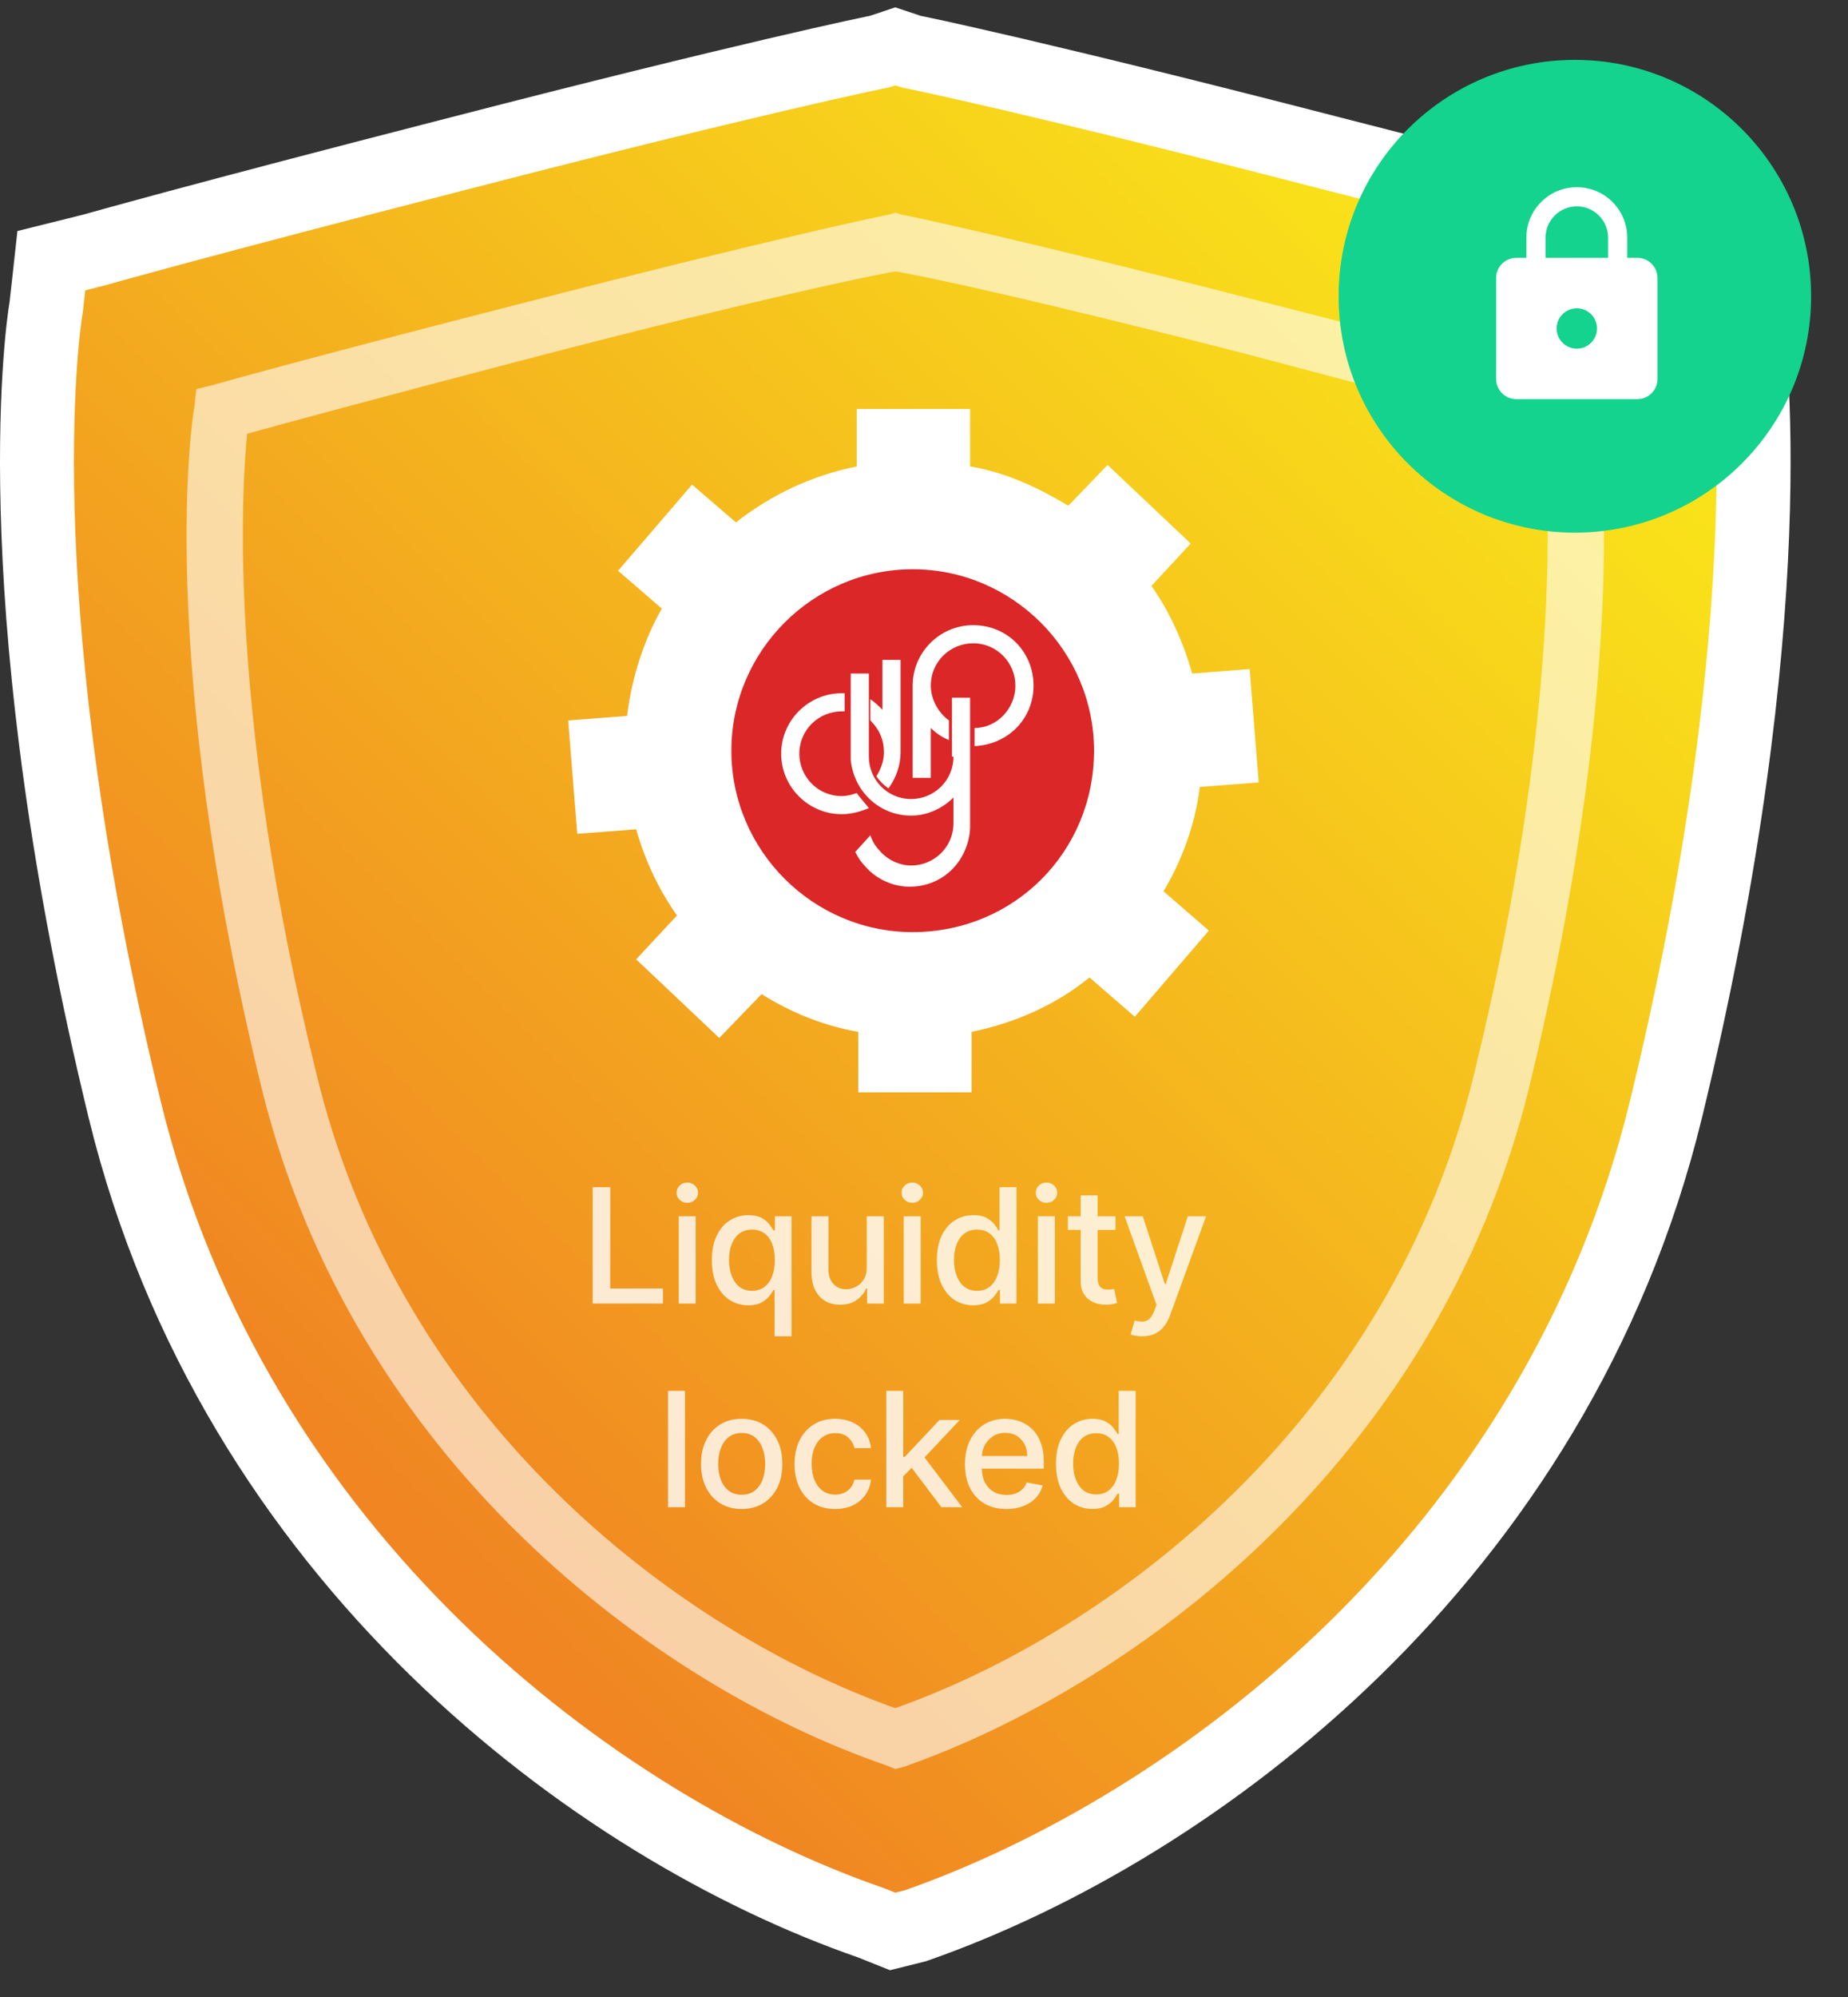 <svg width="50" height="54" viewBox="0 0 50 54" fill="none" xmlns="http://www.w3.org/2000/svg">
<rect x="0" y="0" width="50" height="54" fill="#333333" stroke="none"/>
<path d="M23.852 52.107L24.152 52.227L24.466 52.149L24.721 52.085L24.766 52.074L24.809 52.059C32.299 49.43 42.105 42.144 45.073 30.007L45.073 30.006C48.328 16.607 47.337 9.107 47.194 8.28L47.134 7.74L47.057 7.049L46.383 6.881L45.891 6.758L45.877 6.754L45.779 6.725C45.692 6.7 45.56 6.663 45.379 6.612C45.017 6.511 44.461 6.356 43.677 6.145C42.111 5.721 39.638 5.067 36.004 4.142C32.175 3.153 29.349 2.466 27.47 2.026C26.53 1.807 25.826 1.648 25.352 1.544C25.115 1.493 24.934 1.454 24.808 1.428C24.748 1.416 24.697 1.406 24.659 1.398L24.54 1.359L24.223 1.253L23.907 1.359L23.788 1.398C23.749 1.406 23.699 1.416 23.639 1.428C23.513 1.454 23.332 1.493 23.095 1.544C22.62 1.648 21.917 1.807 20.977 2.026C19.098 2.466 16.271 3.153 12.442 4.142C8.84 5.067 6.367 5.721 4.794 6.144C4.008 6.356 3.446 6.51 3.08 6.611C2.897 6.662 2.763 6.699 2.675 6.724L2.575 6.752L2.558 6.757L2.064 6.881L1.389 7.049L1.313 7.74L1.253 8.28C1.11 9.107 0.118 16.607 3.374 30.006L3.374 30.007C6.339 42.13 16.126 49.416 23.555 51.989L23.852 52.107Z" fill="url(#paint0_linear_3_4667)" stroke="white" stroke-width="2"/>
<path opacity="0.6" d="M24.223 47.835L23.948 47.725C17.736 45.585 9.545 39.495 7.072 29.398C4.213 17.656 5.202 11.29 5.257 11.016L5.312 10.522L5.752 10.413C5.752 10.413 8.061 9.754 14.273 8.163C20.87 6.462 24.003 5.803 24.058 5.803L24.223 5.748L24.388 5.803C24.443 5.803 27.576 6.462 34.173 8.163C40.44 9.754 42.694 10.413 42.694 10.413L43.133 10.522L43.188 11.016C43.243 11.29 44.233 17.656 41.374 29.398C38.901 39.495 30.71 45.585 24.443 47.78L24.223 47.835ZM6.687 11.729C6.522 13.376 6.192 19.412 8.556 29.014C10.81 38.397 18.341 44.104 24.223 46.189C30.105 44.104 37.636 38.397 39.89 29.014C42.254 19.357 41.924 13.376 41.759 11.729C40.825 11.455 38.351 10.797 33.788 9.59C28.016 8.108 24.938 7.45 24.223 7.34C23.563 7.45 20.43 8.108 14.713 9.59C10.095 10.797 7.676 11.455 6.687 11.729Z" fill="white"/>
<circle cx="42.61" cy="8.011" r="6.392" fill="#13D38E"/>
<path d="M44.3 6.972H44.027V6.426C44.027 5.673 43.416 5.062 42.663 5.062C41.91 5.062 41.298 5.673 41.298 6.426V6.972H41.025C40.724 6.972 40.479 7.216 40.479 7.518V10.247C40.479 10.549 40.724 10.793 41.025 10.793H44.3C44.602 10.793 44.846 10.549 44.846 10.247V7.518C44.846 7.216 44.602 6.972 44.3 6.972ZM42.663 9.428C42.361 9.428 42.117 9.184 42.117 8.883C42.117 8.581 42.361 8.337 42.663 8.337C42.964 8.337 43.209 8.581 43.209 8.883C43.209 9.184 42.964 9.428 42.663 9.428ZM43.509 6.972H41.817V6.426C41.817 5.96 42.196 5.58 42.663 5.58C43.129 5.58 43.509 5.96 43.509 6.426V6.972Z" fill="white"/>
<g opacity="0.8">
<path d="M16.036 35.249V32.103H16.511V34.841H17.937V35.249H16.036Z" fill="white"/>
<path d="M18.364 35.249V32.889H18.823V35.249H18.364ZM18.596 32.525C18.516 32.525 18.447 32.499 18.39 32.445C18.334 32.391 18.305 32.327 18.305 32.252C18.305 32.176 18.334 32.111 18.39 32.058C18.447 32.004 18.516 31.977 18.596 31.977C18.676 31.977 18.744 32.004 18.8 32.058C18.858 32.111 18.886 32.176 18.886 32.252C18.886 32.327 18.858 32.391 18.8 32.445C18.744 32.499 18.676 32.525 18.596 32.525Z" fill="white"/>
<path d="M20.957 36.135V34.882H20.929C20.901 34.932 20.861 34.99 20.809 35.054C20.758 35.119 20.687 35.175 20.597 35.223C20.507 35.272 20.39 35.296 20.247 35.296C20.056 35.296 19.886 35.247 19.737 35.15C19.588 35.051 19.471 34.911 19.386 34.73C19.302 34.548 19.26 34.329 19.26 34.074C19.26 33.819 19.303 33.601 19.388 33.42C19.474 33.238 19.592 33.099 19.741 33.003C19.891 32.907 20.06 32.859 20.25 32.859C20.396 32.859 20.514 32.883 20.603 32.932C20.693 32.981 20.763 33.037 20.812 33.102C20.862 33.166 20.901 33.223 20.929 33.272H20.967V32.889H21.416V36.135H20.957ZM20.348 34.904C20.48 34.904 20.592 34.869 20.683 34.799C20.775 34.729 20.845 34.631 20.892 34.506C20.94 34.381 20.964 34.235 20.964 34.069C20.964 33.906 20.941 33.762 20.894 33.639C20.847 33.516 20.777 33.421 20.686 33.352C20.595 33.283 20.482 33.249 20.348 33.249C20.21 33.249 20.095 33.285 20.003 33.357C19.91 33.428 19.841 33.526 19.794 33.65C19.747 33.774 19.724 33.914 19.724 34.069C19.724 34.227 19.748 34.369 19.795 34.495C19.842 34.621 19.912 34.721 20.004 34.795C20.097 34.867 20.212 34.904 20.348 34.904Z" fill="white"/>
<path d="M23.451 34.271V32.889H23.912V35.249H23.46V34.841H23.436C23.381 34.967 23.294 35.072 23.174 35.156C23.055 35.239 22.907 35.28 22.73 35.28C22.579 35.28 22.444 35.247 22.328 35.18C22.212 35.113 22.121 35.013 22.054 34.881C21.989 34.749 21.956 34.585 21.956 34.391V32.889H22.415V34.335C22.415 34.496 22.46 34.624 22.549 34.719C22.638 34.815 22.754 34.862 22.896 34.862C22.982 34.862 23.068 34.841 23.153 34.798C23.239 34.755 23.31 34.69 23.366 34.603C23.424 34.516 23.452 34.405 23.451 34.271Z" fill="white"/>
<path d="M24.451 35.249V32.889H24.91V35.249H24.451ZM24.683 32.525C24.603 32.525 24.535 32.499 24.477 32.445C24.421 32.391 24.393 32.327 24.393 32.252C24.393 32.176 24.421 32.111 24.477 32.058C24.535 32.004 24.603 31.977 24.683 31.977C24.763 31.977 24.831 32.004 24.887 32.058C24.945 32.111 24.974 32.176 24.974 32.252C24.974 32.327 24.945 32.391 24.887 32.445C24.831 32.499 24.763 32.525 24.683 32.525Z" fill="white"/>
<path d="M26.334 35.296C26.144 35.296 25.974 35.247 25.824 35.15C25.675 35.051 25.559 34.911 25.474 34.73C25.39 34.548 25.348 34.329 25.348 34.074C25.348 33.819 25.39 33.601 25.475 33.42C25.561 33.238 25.679 33.099 25.829 33.003C25.978 32.907 26.148 32.859 26.337 32.859C26.484 32.859 26.602 32.883 26.691 32.932C26.781 32.981 26.85 33.037 26.9 33.102C26.95 33.166 26.989 33.223 27.016 33.272H27.044V32.103H27.503V35.249H27.055V34.882H27.016C26.989 34.932 26.949 34.99 26.896 35.054C26.845 35.119 26.775 35.175 26.684 35.223C26.594 35.272 26.478 35.296 26.334 35.296ZM26.436 34.904C26.568 34.904 26.679 34.869 26.77 34.799C26.863 34.729 26.932 34.631 26.98 34.506C27.028 34.381 27.052 34.235 27.052 34.069C27.052 33.906 27.028 33.762 26.981 33.639C26.934 33.516 26.865 33.421 26.774 33.352C26.682 33.283 26.57 33.249 26.436 33.249C26.297 33.249 26.182 33.285 26.09 33.357C25.998 33.428 25.928 33.526 25.881 33.65C25.835 33.774 25.812 33.914 25.812 34.069C25.812 34.227 25.835 34.369 25.882 34.495C25.93 34.621 25.999 34.721 26.091 34.795C26.185 34.867 26.299 34.904 26.436 34.904Z" fill="white"/>
<path d="M28.081 35.249V32.889H28.541V35.249H28.081ZM28.313 32.525C28.233 32.525 28.165 32.499 28.107 32.445C28.051 32.391 28.023 32.327 28.023 32.252C28.023 32.176 28.051 32.111 28.107 32.058C28.165 32.004 28.233 31.977 28.313 31.977C28.393 31.977 28.461 32.004 28.518 32.058C28.575 32.111 28.604 32.176 28.604 32.252C28.604 32.327 28.575 32.391 28.518 32.445C28.461 32.499 28.393 32.525 28.313 32.525Z" fill="white"/>
<path d="M30.182 32.889V33.258H28.893V32.889H30.182ZM29.239 32.324H29.698V34.556C29.698 34.646 29.712 34.713 29.738 34.758C29.765 34.802 29.799 34.832 29.841 34.849C29.884 34.864 29.931 34.871 29.981 34.871C30.018 34.871 30.05 34.869 30.078 34.864C30.106 34.859 30.127 34.855 30.142 34.852L30.225 35.231C30.199 35.241 30.161 35.252 30.112 35.262C30.063 35.273 30.001 35.279 29.927 35.28C29.806 35.282 29.694 35.261 29.589 35.216C29.485 35.171 29.4 35.101 29.336 35.007C29.271 34.913 29.239 34.794 29.239 34.652V32.324Z" fill="white"/>
<path d="M30.903 36.135C30.834 36.135 30.772 36.129 30.716 36.118C30.659 36.107 30.617 36.096 30.59 36.084L30.7 35.707C30.784 35.73 30.859 35.74 30.925 35.736C30.99 35.733 31.048 35.709 31.098 35.663C31.149 35.617 31.195 35.541 31.233 35.437L31.29 35.28L30.427 32.889H30.919L31.516 34.721H31.541L32.138 32.889H32.632L31.659 35.564C31.614 35.687 31.557 35.791 31.487 35.876C31.417 35.962 31.334 36.027 31.238 36.07C31.142 36.113 31.03 36.135 30.903 36.135Z" fill="white"/>
<path d="M18.533 37.609V40.756H18.074V37.609H18.533Z" fill="white"/>
<path d="M20.067 40.804C19.846 40.804 19.653 40.753 19.488 40.652C19.323 40.55 19.195 40.408 19.104 40.226C19.013 40.044 18.967 39.831 18.967 39.587C18.967 39.342 19.013 39.128 19.104 38.945C19.195 38.761 19.323 38.619 19.488 38.517C19.653 38.416 19.846 38.365 20.067 38.365C20.289 38.365 20.482 38.416 20.647 38.517C20.811 38.619 20.939 38.761 21.031 38.945C21.122 39.128 21.167 39.342 21.167 39.587C21.167 39.831 21.122 40.044 21.031 40.226C20.939 40.408 20.811 40.55 20.647 40.652C20.482 40.753 20.289 40.804 20.067 40.804ZM20.069 40.418C20.212 40.418 20.331 40.38 20.425 40.304C20.52 40.229 20.589 40.128 20.634 40.002C20.68 39.876 20.703 39.737 20.703 39.585C20.703 39.435 20.68 39.297 20.634 39.17C20.589 39.044 20.52 38.942 20.425 38.865C20.331 38.788 20.212 38.749 20.069 38.749C19.924 38.749 19.805 38.788 19.709 38.865C19.615 38.942 19.545 39.044 19.499 39.17C19.454 39.297 19.431 39.435 19.431 39.585C19.431 39.737 19.454 39.876 19.499 40.002C19.545 40.128 19.615 40.229 19.709 40.304C19.805 40.38 19.924 40.418 20.069 40.418Z" fill="white"/>
<path d="M22.596 40.804C22.368 40.804 22.171 40.752 22.006 40.649C21.843 40.544 21.716 40.4 21.628 40.217C21.54 40.033 21.496 39.824 21.496 39.587C21.496 39.347 21.541 39.136 21.631 38.952C21.722 38.768 21.849 38.624 22.013 38.521C22.176 38.417 22.369 38.365 22.592 38.365C22.771 38.365 22.931 38.399 23.071 38.465C23.212 38.531 23.325 38.623 23.411 38.742C23.498 38.861 23.549 38.999 23.566 39.158H23.119C23.094 39.048 23.038 38.952 22.95 38.872C22.863 38.792 22.746 38.753 22.599 38.753C22.471 38.753 22.359 38.786 22.263 38.854C22.168 38.921 22.093 39.016 22.04 39.14C21.987 39.263 21.96 39.408 21.96 39.576C21.96 39.748 21.986 39.897 22.039 40.022C22.091 40.147 22.165 40.243 22.26 40.312C22.356 40.381 22.469 40.415 22.599 40.415C22.686 40.415 22.765 40.399 22.836 40.367C22.908 40.335 22.968 40.288 23.016 40.228C23.065 40.167 23.099 40.094 23.119 40.009H23.566C23.549 40.162 23.5 40.298 23.417 40.418C23.334 40.538 23.223 40.632 23.084 40.701C22.945 40.769 22.783 40.804 22.596 40.804Z" fill="white"/>
<path d="M24.402 39.956L24.399 39.395H24.479L25.419 38.396H25.969L24.897 39.533H24.824L24.402 39.956ZM23.979 40.756V37.609H24.439V40.756H23.979ZM25.47 40.756L24.625 39.635L24.941 39.313L26.034 40.756H25.47Z" fill="white"/>
<path d="M27.23 40.804C26.997 40.804 26.797 40.754 26.629 40.655C26.462 40.554 26.333 40.413 26.242 40.232C26.152 40.05 26.107 39.836 26.107 39.592C26.107 39.35 26.152 39.137 26.242 38.952C26.333 38.768 26.46 38.624 26.623 38.521C26.787 38.417 26.978 38.365 27.198 38.365C27.331 38.365 27.46 38.387 27.585 38.431C27.71 38.475 27.822 38.545 27.921 38.639C28.02 38.733 28.099 38.855 28.156 39.006C28.214 39.156 28.242 39.337 28.242 39.551V39.714H26.366V39.37H27.792C27.792 39.249 27.767 39.142 27.718 39.049C27.669 38.955 27.6 38.881 27.511 38.826C27.423 38.772 27.319 38.745 27.201 38.745C27.072 38.745 26.959 38.777 26.863 38.84C26.767 38.903 26.694 38.985 26.641 39.086C26.59 39.186 26.564 39.295 26.564 39.413V39.682C26.564 39.84 26.592 39.974 26.648 40.085C26.704 40.195 26.782 40.28 26.883 40.338C26.983 40.396 27.1 40.424 27.234 40.424C27.321 40.424 27.401 40.412 27.473 40.387C27.544 40.362 27.606 40.324 27.658 40.274C27.711 40.224 27.751 40.161 27.778 40.088L28.213 40.166C28.178 40.294 28.116 40.406 28.026 40.503C27.936 40.598 27.824 40.672 27.689 40.725C27.555 40.778 27.402 40.804 27.23 40.804Z" fill="white"/>
<path d="M29.558 40.802C29.367 40.802 29.197 40.754 29.047 40.656C28.899 40.558 28.782 40.418 28.697 40.237C28.613 40.054 28.571 39.836 28.571 39.581C28.571 39.326 28.614 39.108 28.699 38.926C28.785 38.745 28.903 38.606 29.052 38.51C29.202 38.413 29.371 38.365 29.561 38.365C29.707 38.365 29.825 38.39 29.914 38.439C30.004 38.487 30.074 38.544 30.123 38.608C30.173 38.673 30.212 38.73 30.24 38.779H30.267V37.609H30.727V40.756H30.278V40.389H30.24C30.212 40.439 30.172 40.496 30.12 40.561C30.069 40.626 29.998 40.682 29.908 40.73C29.818 40.778 29.701 40.802 29.558 40.802ZM29.659 40.41C29.791 40.41 29.903 40.376 29.994 40.306C30.086 40.235 30.156 40.137 30.203 40.013C30.251 39.888 30.275 39.742 30.275 39.576C30.275 39.412 30.252 39.269 30.204 39.146C30.157 39.023 30.088 38.927 29.997 38.859C29.906 38.79 29.793 38.756 29.659 38.756C29.521 38.756 29.405 38.791 29.313 38.863C29.221 38.935 29.151 39.033 29.104 39.157C29.058 39.281 29.035 39.42 29.035 39.576C29.035 39.734 29.059 39.876 29.106 40.002C29.153 40.128 29.223 40.228 29.315 40.301C29.408 40.374 29.523 40.41 29.659 40.41Z" fill="white"/>
</g>
<path d="M24.696 15.23C27.476 15.23 29.765 17.479 29.765 20.299C29.765 23.079 27.517 25.369 24.696 25.369C21.916 25.369 19.627 23.12 19.627 20.299C19.627 17.52 21.916 15.23 24.696 15.23Z" fill="#DB2728"/>
<path d="M23.18 21.444C23.058 21.485 22.935 21.526 22.772 21.526C22.117 21.526 21.627 20.994 21.627 20.381C21.627 19.727 22.158 19.236 22.772 19.236C22.812 19.236 22.853 19.236 22.853 19.236V18.746C22.812 18.746 22.772 18.746 22.772 18.746C21.872 18.746 21.136 19.482 21.136 20.381C21.136 21.28 21.872 22.016 22.772 22.016C23.058 22.016 23.303 21.935 23.508 21.853C23.385 21.689 23.262 21.567 23.18 21.444Z" fill="white"/>
<path d="M23.916 20.338C23.916 20.583 23.834 20.787 23.712 20.992C23.793 21.114 23.916 21.237 24.039 21.319C24.243 21.033 24.366 20.706 24.366 20.338V17.844H23.875V19.193C23.752 19.07 23.671 18.989 23.548 18.907V19.479C23.793 19.724 23.916 20.011 23.916 20.338Z" fill="white"/>
<path d="M26.328 16.905C25.429 16.905 24.693 17.641 24.693 18.54V21.034H25.184V19.685C25.306 19.808 25.47 19.93 25.674 20.012V19.48C25.388 19.276 25.184 18.908 25.184 18.54C25.184 17.886 25.715 17.395 26.328 17.395C26.982 17.395 27.473 17.927 27.473 18.54C27.473 19.153 26.982 19.685 26.369 19.685V20.175C27.269 20.134 27.964 19.439 27.964 18.54C27.964 17.641 27.269 16.905 26.328 16.905Z" fill="white"/>
<path d="M25.797 20.461C25.797 21.115 25.265 21.606 24.652 21.606C23.998 21.606 23.508 21.074 23.508 20.461V18.662V18.212H23.017V18.662V18.703V20.543C23.099 21.401 23.794 22.055 24.652 22.055C25.102 22.055 25.511 21.851 25.797 21.565V22.26C25.797 22.914 25.265 23.404 24.652 23.404C24.325 23.404 23.998 23.241 23.794 22.996C23.671 22.873 23.589 22.709 23.548 22.587L23.14 23.037C23.221 23.2 23.303 23.323 23.426 23.445C23.712 23.772 24.162 23.977 24.611 23.977C25.306 23.977 25.879 23.568 26.124 22.955C26.206 22.75 26.247 22.546 26.247 22.341V20.747V20.461V18.866H25.756V20.461H25.797Z" fill="white"/>
<path d="M32.462 21.28L34.056 21.157L33.811 18.091L32.257 18.214C32.012 17.355 31.644 16.538 31.153 15.843L32.216 14.698L29.968 12.572L28.905 13.676C28.087 13.185 27.229 12.777 26.247 12.613V11.059H23.181V12.613C21.955 12.858 20.851 13.39 19.911 14.126L18.725 13.104L16.722 15.434L17.907 16.456C17.417 17.314 17.09 18.337 16.967 19.358L15.373 19.481L15.618 22.547L17.212 22.425C17.458 23.283 17.826 24.06 18.316 24.755L17.212 25.941L19.461 28.067L20.606 26.881C21.383 27.372 22.282 27.739 23.222 27.903V29.538H26.288V27.903C27.474 27.658 28.578 27.167 29.477 26.431L30.704 27.494L32.707 25.164L31.48 24.101C31.971 23.283 32.339 22.302 32.462 21.28ZM24.694 25.205C21.996 25.205 19.788 22.997 19.788 20.299C19.788 17.601 21.996 15.393 24.694 15.393C27.392 15.393 29.6 17.601 29.6 20.299C29.6 23.038 27.433 25.205 24.694 25.205Z" fill="white"/>
<defs>
<linearGradient id="paint0_linear_3_4667" x1="12.242" y1="42.257" x2="43.3" y2="11.2" gradientUnits="userSpaceOnUse">
<stop stop-color="#F08522"/>
<stop offset="1" stop-color="#F9E21A"/>
</linearGradient>
</defs>
</svg>
